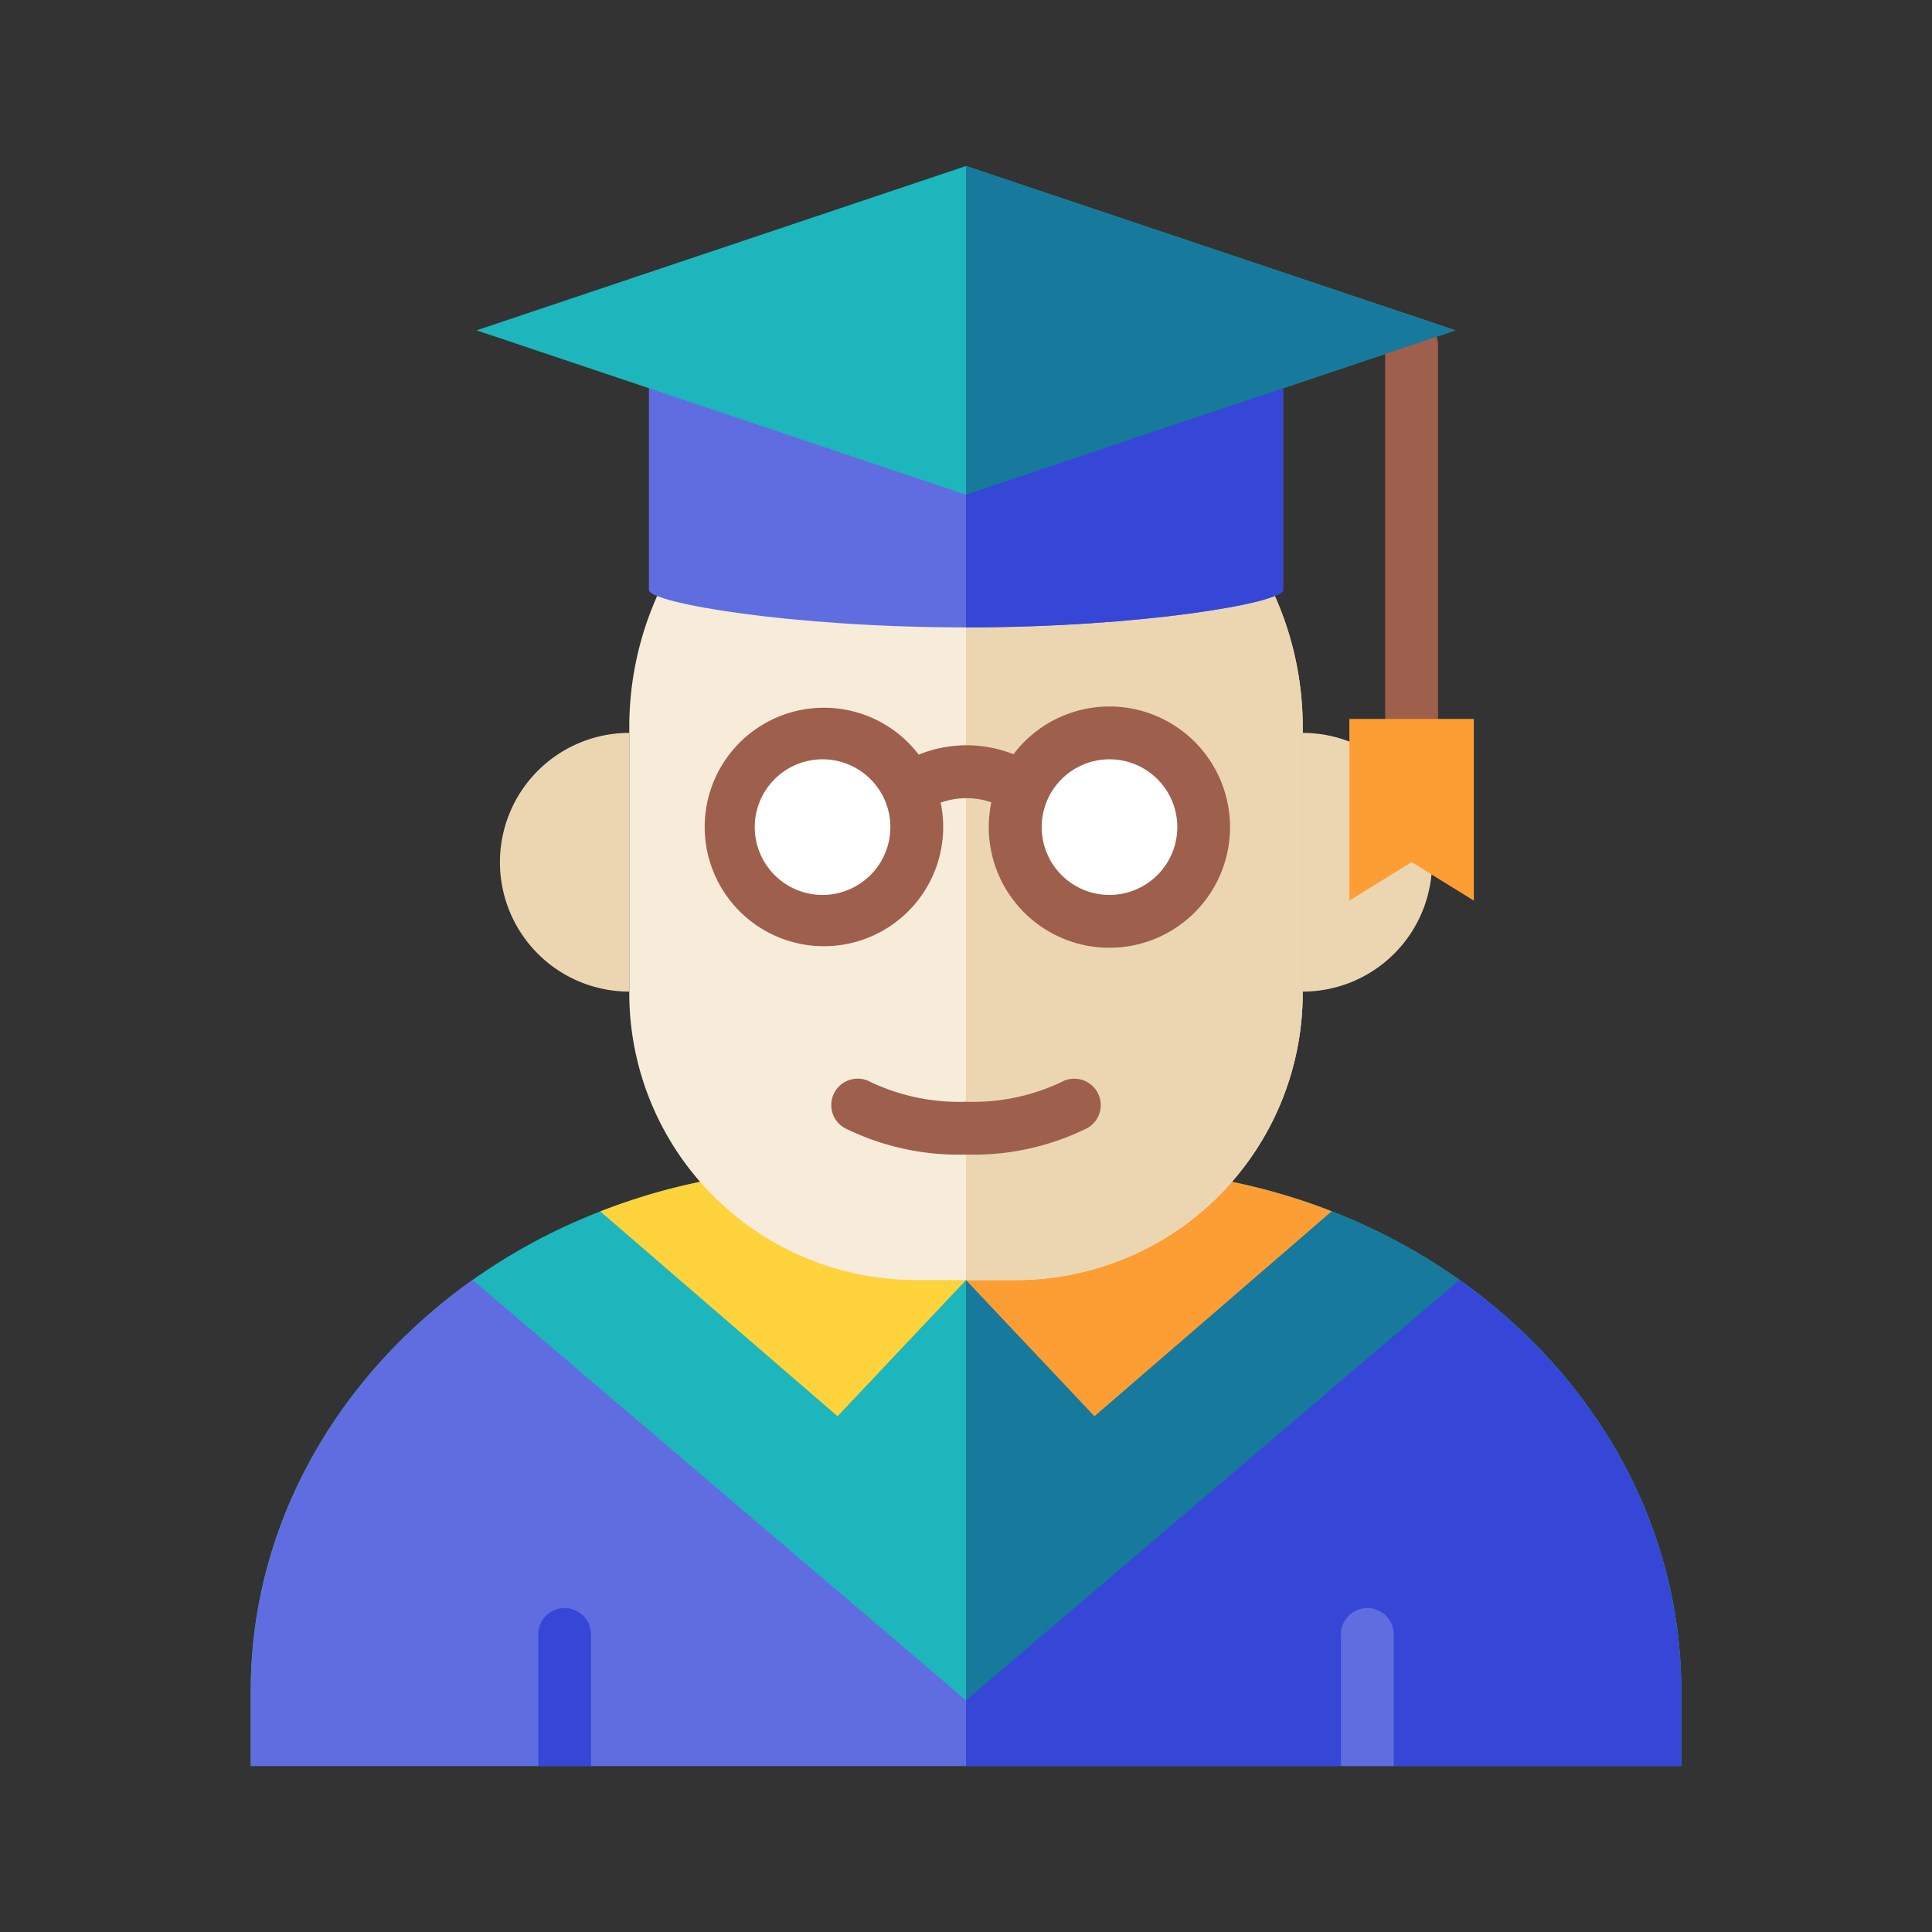 <svg id="Layer_1" data-name="Layer 1" xmlns="http://www.w3.org/2000/svg" viewBox="0 0 128 128"><rect x="0" y="0" width="128" height="128" fill="#333333" stroke="none"/><title>DIPLOMA</title><path d="M111.39,112.06V117H16.61v-4.94c0-11.06,5.76-20.92,14.7-27.26a39.028,39.028,0,0,1,8.46-4.54,40.926,40.926,0,0,1,7.05-2.05h.01a42.433,42.433,0,0,1,8.12-.78h18.1C94.22,77.43,111.39,92.93,111.39,112.06Z" style="fill:#1db6bc"/><path d="M111.39,112.06V117H64V77.43h9.05a42.538,42.538,0,0,1,8.13.78,40.648,40.648,0,0,1,7.05,2.04C101.85,85.56,111.39,97.8,111.39,112.06Z" style="fill:#17799b"/><path d="M64,84.81l-8.51,9.02L39.77,80.26a40.926,40.926,0,0,1,7.05-2.05h.01Z" style="fill:#fed33c"/><path d="M88.23,80.25,72.51,93.83,64,84.81l17.18-6.6A40.648,40.648,0,0,1,88.23,80.25Z" style="fill:#fd9e35"/><path d="M63.018,26.839h1.964A21.326,21.326,0,0,1,86.308,48.165V65.8A19.01,19.01,0,0,1,67.3,84.806H60.7A19.01,19.01,0,0,1,41.692,65.8V48.165A21.326,21.326,0,0,1,63.018,26.839Z" style="fill:#f7ecda"/><path d="M64.982,26.839H64V84.806h3.3A19.01,19.01,0,0,0,86.308,65.8V48.165A21.326,21.326,0,0,0,64.982,26.839Z" style="fill:#ecd6b2"/><path d="M64,112.648V117H16.614v-4.937c0-11.067,5.753-20.921,14.7-27.26Z" style="fill:#606de0"/><path d="M64,112.648V117h47.386v-4.937c0-11.067-5.753-20.921-14.7-27.26Z" style="fill:#3647d7"/><path d="M33.122,57.126a8.57,8.57,0,0,0,8.57,8.57V48.556A8.57,8.57,0,0,0,33.122,57.126Z" style="fill:#ecd6b2"/><path d="M94.878,57.126a8.57,8.57,0,0,1-8.57,8.57V48.556A8.57,8.57,0,0,1,94.878,57.126Z" style="fill:#ecd6b2"/><circle cx="54.497" cy="54.799" r="6.243" style="fill:#fff"/><circle cx="73.503" cy="54.799" r="6.243" style="fill:#fff"/><path d="M73.5,46.806a7.977,7.977,0,0,0-6.353,3.163,8.455,8.455,0,0,0-6.28.026,7.9,7.9,0,1,0,1.455,3.184,5.05,5.05,0,0,1,3.356-.021A7.993,7.993,0,1,0,73.5,46.806ZM54.5,59.292A4.493,4.493,0,1,1,58.99,54.8,4.5,4.5,0,0,1,54.5,59.292Zm19.006,0A4.493,4.493,0,1,1,78,54.8,4.5,4.5,0,0,1,73.5,59.292Z" style="fill:#9f5f4d"/><path d="M39.16,108.29V117h-3.5v-8.71a1.75,1.75,0,0,1,3.5,0Z" style="fill:#3647d7"/><path d="M92.34,108.29V117h-3.5v-8.71a1.75,1.75,0,1,1,3.5,0Z" style="fill:#606de0"/><path d="M64,76.493a17.006,17.006,0,0,1-8.037-1.756,1.75,1.75,0,1,1,1.723-3.047A13.706,13.706,0,0,0,64,72.993a13.7,13.7,0,0,0,6.315-1.3,1.75,1.75,0,0,1,1.723,3.047A17,17,0,0,1,64,76.493Z" style="fill:#9f5f4d"/><path d="M42.993,20.763V39.085c0,.857,9.4,2.482,21.007,2.482s21.007-1.625,21.007-2.482V20.763Z" style="fill:#606de0"/><polygon points="64 11 31.572 21.886 64 32.771 96.428 21.886 64 11" style="fill:#1db6bc"/><path d="M93.521,49.384a1.75,1.75,0,0,1-1.75-1.75V22.861a1.75,1.75,0,0,1,3.5,0V47.634A1.75,1.75,0,0,1,93.521,49.384Z" style="fill:#9f5f4d"/><path d="M64,41.567c11.6,0,21.007-1.625,21.007-2.482V20.763H64Z" style="fill:#3647d7"/><polygon points="96.428 21.886 64 11 64 32.771 96.428 21.886" style="fill:#17799b"/><polygon points="97.644 59.667 93.521 57.118 89.399 59.667 89.399 47.634 97.644 47.634 97.644 59.667" style="fill:#fd9e35"/></svg>